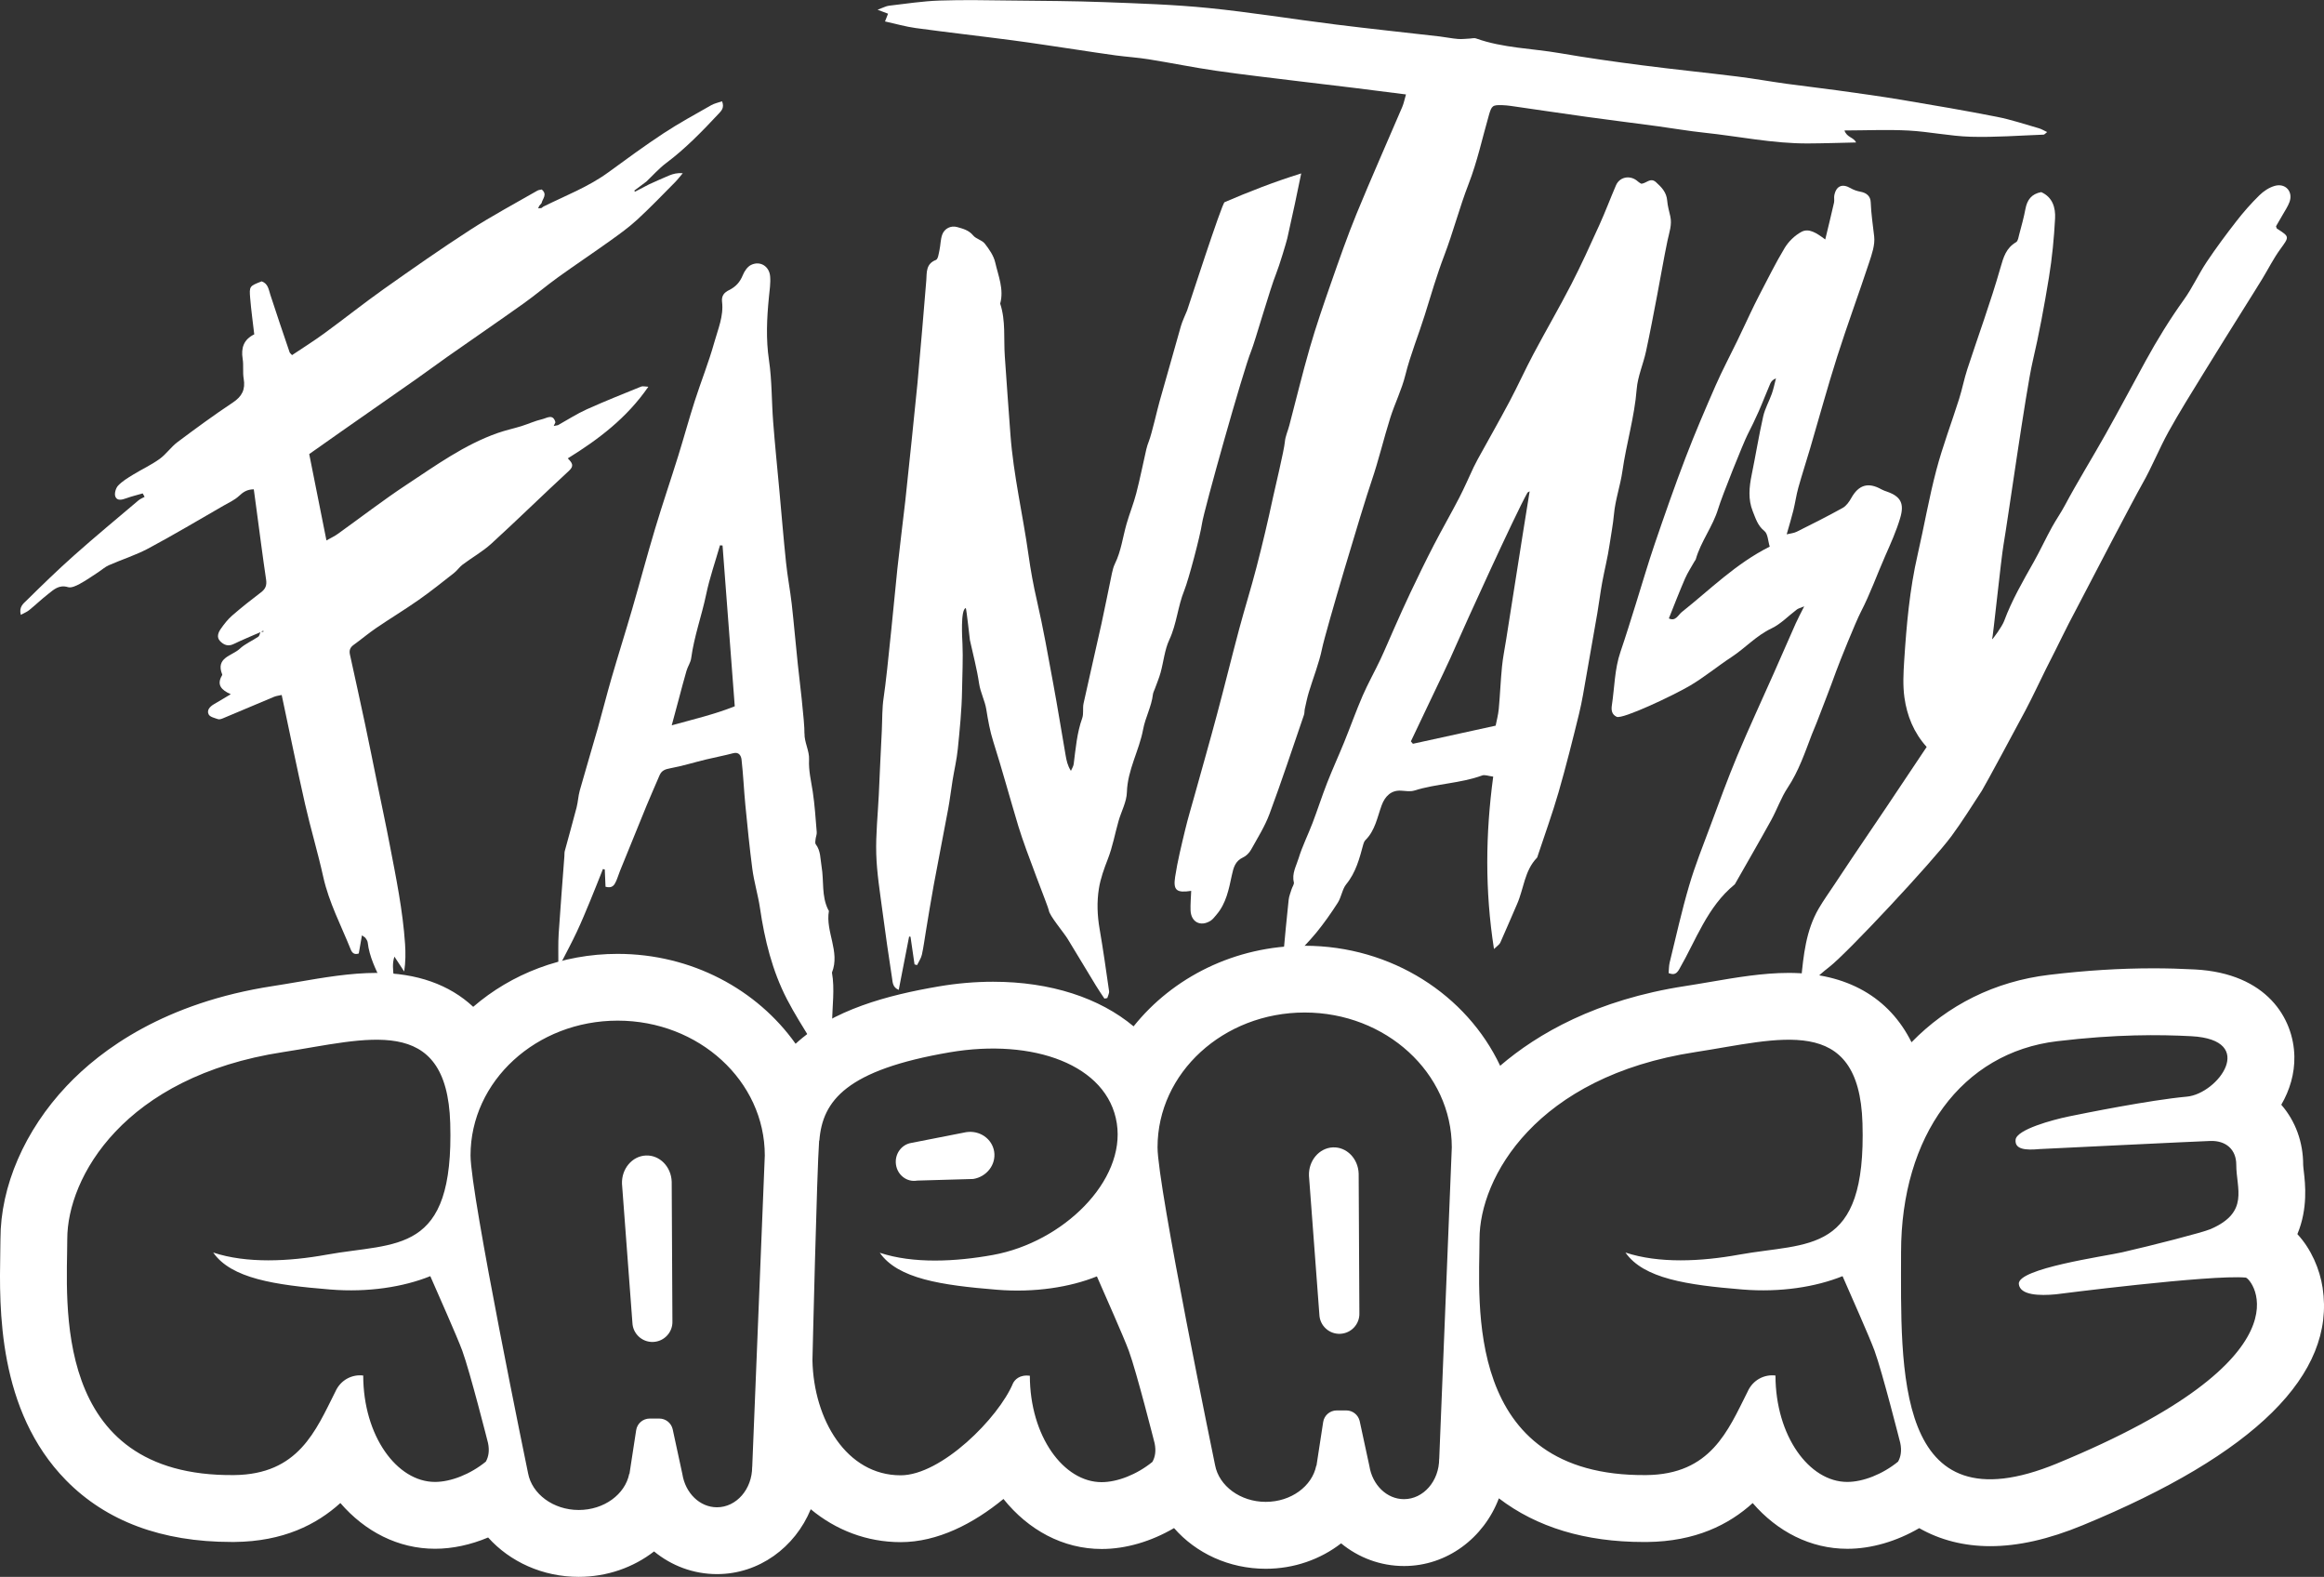 <?xml version="1.0" encoding="UTF-8"?><svg id="Layer_2" xmlns="http://www.w3.org/2000/svg" viewBox="0 0 618.07 419.26"><rect x="0" y="0" width="618.07" height="419.26" fill="#333333" stroke="none"/><defs><style>.cls-1{fill:#fff;}</style></defs><g id="Layer_1-2"><g><path class="cls-1" d="M243.84,313.9l14.99-.43c3.61-.58,6.1-3.84,5.57-7.27s-3.88-5.75-7.49-5.17l-14.58,2.86c-2.65,.44-4.46,3.03-4.04,5.8,.42,2.77,2.9,4.66,5.55,4.22Z"/><path class="cls-1" d="M617.71,342.43c-.76-4.99-3.03-10.32-6.72-14.3,2.85-6.81,2.08-13.45,1.72-16.57-.07-.64-.18-1.52-.18-1.82,.01-6.05-2.05-11.68-5.82-16.01,2.25-3.87,3.57-8.25,3.48-12.85-.19-10.03-7.24-22.1-26.46-23.12-3.76-.2-7.38-.3-11.05-.3-8.86,0-17.91,.56-27.67,1.73-14.55,1.73-27.06,8.1-36.64,17.93-5.92-11.91-17.15-18.44-32.65-18.44-6.91,0-14.02,1.22-20.9,2.4-2.18,.37-4.39,.75-6.6,1.09-23.69,3.63-39.35,12.71-49.25,21.2-8.86-18.78-28.84-31.91-52.01-31.91-18.57,0-35.09,8.43-45.48,21.43-9.02-7.54-22.01-11.86-37.38-11.86-4.74,0-9.61,.42-14.48,1.25-13.41,2.29-28.14,6.14-38.03,15.24-10.22-14.4-27.62-23.9-47.34-23.9-14.78,0-28.27,5.34-38.4,14.08-6.3-5.89-14.99-9.02-25.73-9.02-6.91,0-14.02,1.22-20.9,2.4-2.18,.37-4.39,.75-6.6,1.09-28.76,4.4-45.7,16.85-54.84,26.51C6.56,300.54,.12,315.4,.12,329.44c0,1.07-.02,2.29-.05,3.63-.26,14.66-.74,41.95,17.51,60.53,10.68,10.87,25.46,16.38,43.93,16.38h.91c12.85-.13,21.75-4.59,28.1-10.35,6.55,7.58,15.36,12.16,25.18,12.16,4.65,0,9.49-1.05,14.12-3,5.8,6.46,14.49,10.47,24.08,10.47,7.55,0,14.57-2.51,20.05-6.76,4.63,3.8,10.45,6.03,16.74,6.03,11.16,0,20.76-7.11,24.93-17.25,6.69,5.55,14.9,8.75,23.93,8.75,9.79,0,19.36-4.93,27.32-11.48,6.63,8.26,15.83,13.3,26.13,13.3,6.4,0,13.15-1.99,19.24-5.56,5.8,6.66,14.62,10.82,24.38,10.82,7.55,0,14.57-2.51,20.05-6.76,4.63,3.8,10.45,6.03,16.74,6.03,11.43,0,21.23-7.47,25.22-18,10.07,7.7,22.97,11.61,38.49,11.61h.91c12.85-.13,21.75-4.59,28.1-10.35,6.55,7.58,15.36,12.16,25.18,12.16,6.35,0,13.05-1.96,19.11-5.49,5.53,3.15,11.92,4.79,18.87,4.79h0c7.47,0,15.52-1.82,24.6-5.56,45.83-18.89,67.31-40.12,63.82-63.1Zm-488.5,46.19c-4.13,3.37-9.34,5.4-13.52,5.4-10.13,0-19.07-12.23-19.09-28.29-2.82-.36-5.99,1.04-7.44,4.35-5.21,10.33-9.77,21.95-26.92,22.12-48.95,.48-44.35-46.41-44.35-62.76s15.01-43.21,57.42-49.71c22.17-3.39,43.54-10.51,44.43,18.89,1.06,35.26-14.29,31.6-32.93,34.99-9.93,1.8-21.2,2.38-30.11-.58,4.82,6.9,16.3,8.63,31.13,9.83,10.08,.82,19.49-.68,26.61-3.55,2.1,4.84,7.06,15.91,8.51,19.84,2.05,5.59,6.84,24.52,6.84,24.52,.43,2.05,.14,3.66-.58,4.95Zm70.83,1.4c0,5.93-4.19,10.74-9.36,10.74-4.6,0-8.41-3.8-9.2-8.81l-2.59-11.99c-.4-1.63-1.86-2.79-3.54-2.79h-2.56c-1.8,0-3.33,1.31-3.6,3.09l-1.78,11.6h-.06c-1.1,5.46-6.69,9.62-13.44,9.62s-12.44-4.24-13.47-9.78c0,0-15.3-74.05-15.3-84.48,0-19.8,17.52-35.85,39.13-35.85s39.13,16.05,39.13,35.85c0,.41-3.34,82.78-3.34,82.78Zm106.46-1.34c-4.13,3.37-9.34,5.4-13.52,5.4-10.13,0-19.07-12.23-19.09-28.29-2.82-.36-4.01,1.14-4.45,1.94-3.83,9.24-19.09,24.53-29.91,24.53-14.39,0-23.12-14.79-23.46-30.55,0,0,1.18-50.44,1.78-58.43l.06-.02c.83-10.62,7.19-18.78,34.68-23.47,22.11-3.77,42.01,3.27,44.43,18.89,2.37,15.32-14.29,31.6-32.93,34.99-9.93,1.8-21.2,2.38-30.11-.58,4.82,6.9,16.3,8.63,31.13,9.83,10.08,.82,19.49-.68,26.61-3.55,2.1,4.84,7.06,15.91,8.51,19.84,2.05,5.59,6.84,24.52,6.84,24.52,.43,2.05,.14,3.66-.58,4.95Zm76.25-.82c0,5.93-4.19,10.74-9.36,10.74-4.6,0-8.41-3.8-9.2-8.81l-2.59-11.99c-.4-1.63-1.86-2.79-3.54-2.79h-2.56c-1.8,0-3.33,1.31-3.6,3.09l-1.78,11.6h-.06c-1.1,5.46-6.69,9.62-13.44,9.62s-12.44-4.24-13.47-9.78c0,0-15.3-74.05-15.3-84.48,0-19.8,17.52-35.85,39.13-35.85s39.13,16.05,39.13,35.85c0,.41-3.34,82.78-3.34,82.78Zm122.05,.76c-4.13,3.37-9.34,5.4-13.52,5.4-10.13,0-19.07-12.23-19.09-28.29-2.82-.36-5.99,1.04-7.44,4.35-5.21,10.33-9.77,21.95-26.92,22.12-48.95,.48-44.35-46.41-44.35-62.76s15.01-43.21,57.42-49.71c22.17-3.39,43.54-10.51,44.43,18.89,1.06,35.26-14.29,31.6-32.93,34.99-9.93,1.8-21.2,2.38-30.11-.58,4.82,6.9,16.3,8.63,31.13,9.83,10.08,.82,19.49-.68,26.61-3.55,2.1,4.84,7.06,15.91,8.51,19.84,2.05,5.59,6.84,24.52,6.84,24.52,.43,2.05,.14,3.66-.58,4.95Zm42.3,.48c-43.5,17.92-41.51-25.13-41.51-56.13s16.2-53.12,41.51-56.13c15.68-1.87,27.16-1.78,35.67-1.33,17.76,.95,7.06,15.31-1.17,16.07-9.89,.91-27.34,4.43-31.52,5.29-4.05,.84-13.75,3.43-14.03,6.16-.26,2.61,2.68,2.83,6.34,2.49,0,0,42.65-2.08,45.49-2.16,4.09-.12,6.87,2.25,6.86,6.35-.01,6.32,3.57,12.59-6.84,17.09-2.09,.9-15.69,4.39-23.52,6.17-4.7,1.07-27.86,4.3-27.47,8.42,.29,3.03,5.55,3.15,9.82,2.75,0,0,41.15-5.29,50.52-4.45,1.52,.14,18.72,21.03-50.16,49.41Z"/><path class="cls-1" d="M354.48,305.07c-3.65,.16-6.5,3.53-6.36,7.53l2.77,36.93c.11,2.94,2.59,5.23,5.53,5.11,2.94-.12,5.23-2.59,5.11-5.53l-.19-37.08c-.14-4-3.22-7.12-6.87-6.96Z"/><path class="cls-1" d="M171.77,307.23c-3.65,.16-6.5,3.53-6.35,7.53l2.77,36.93c.11,2.94,2.59,5.23,5.53,5.11s5.23-2.59,5.11-5.53l-.19-37.08c-.14-4-3.22-7.12-6.87-6.96Z"/></g><g><path class="cls-1" d="M316.83,236.86c-3.88,.6-4.85-.1-4.31-3.67,.64-4.22,1.68-8.38,2.67-12.54,.74-3.09,1.67-6.14,2.52-9.21,2-7.19,4.05-14.36,5.97-21.56,2.02-7.53,3.87-15.1,5.88-22.63,1.47-5.49,3.18-10.91,4.6-16.41,1.59-6.14,3.06-12.32,4.38-18.52,.51-2.39,2.98-12.6,3.17-14.84,.13-1.49,.81-2.92,1.19-4.39,1.82-6.89,3.48-13.83,5.46-20.67,1.67-5.77,3.63-11.45,5.61-17.12,2.17-6.2,4.33-12.42,6.82-18.49,3.91-9.52,8.1-18.91,12.14-28.37,.42-.98,.61-2.05,.99-3.33-4.77-.6-9.18-1.18-13.6-1.72-5-.61-10-1.19-15-1.8-7.34-.91-14.69-1.73-22-2.79-5.95-.86-11.86-2.08-17.8-3.03-2.91-.47-5.87-.65-8.8-1.04-3.47-.46-6.93-1.02-10.39-1.53-5.66-.83-11.3-1.72-16.97-2.47-8.6-1.13-17.22-2.1-25.81-3.27-2.68-.36-5.31-1.13-8.18-1.76l.81-2.06-2.79-1.05c1.52-.55,2.25-.98,3.02-1.07,4.48-.52,8.95-1.22,13.45-1.37,6.37-.22,12.76-.08,19.13-.01,8.25,.09,16.51,.12,24.76,.43,9.22,.35,18.47,.64,27.64,1.56,11.24,1.13,22.41,2.96,33.63,4.36,9.27,1.16,18.56,2.13,27.84,3.2,1.63,.19,3.25,.54,4.89,.67,1.05,.09,2.13-.07,3.19-.11,.53-.02,1.12-.21,1.59-.04,7.21,2.58,14.86,2.64,22.29,3.92,7.25,1.25,14.53,2.28,21.83,3.22,8.46,1.1,16.96,1.95,25.43,3,4.35,.54,8.67,1.32,13.01,1.92,4.53,.63,9.08,1.13,13.6,1.76,5.74,.8,11.49,1.58,17.2,2.54,8.43,1.41,16.85,2.85,25.23,4.5,3.76,.74,7.42,1.98,11.11,3.03,.69,.2,1.32,.59,2.21,1.01-.49,.37-.71,.69-.95,.69-6.45,.24-12.91,.74-19.36,.56-5.53-.16-11.02-1.35-16.55-1.65-5.54-.29-11.11-.04-17.05-.02,.68,1.92,2.41,1.75,3.11,3.19-4.25,.09-8.52,.24-12.79,.26-9.33,.05-18.47-1.9-27.7-2.87-4.11-.43-8.18-1.15-12.28-1.7-6.3-.85-12.6-1.63-18.89-2.5-6.71-.93-13.42-1.94-20.13-2.9-.76-.11-1.53-.18-2.3-.21-2.62-.08-2.85,.11-3.6,2.75-1.74,6.07-3.08,12.3-5.36,18.17-2.43,6.26-4.09,12.76-6.48,19.03-1.98,5.19-3.54,10.54-5.19,15.85-1.67,5.35-3.81,10.52-5.17,15.99-.96,3.88-2.8,7.53-4.01,11.36-1.74,5.52-3.06,11.18-4.92,16.65-2.76,8.11-12.3,40.24-13.21,44.67-.81,3.95-2.35,7.74-3.52,11.61-.44,1.45-.74,2.94-1.07,4.42-.12,.53-.05,1.12-.23,1.63-3.01,8.77-5.91,17.57-9.14,26.26-1.24,3.35-3.19,6.44-4.94,9.59-.46,.82-1.26,1.64-2.11,2.03-2.1,.97-2.55,2.71-2.99,4.74-.79,3.7-1.5,7.49-4.1,10.51-.49,.56-.94,1.21-1.56,1.6-2.67,1.67-5.2,.35-5.32-2.78-.06-1.63,.1-3.28,.17-5.17Z"/><path class="cls-1" d="M256.82,161.69c-1.4,.44-.91,8.18-.85,9.49,.18,3.64-.05,8.49-.11,12.34-.08,5.21-.61,10.42-1.13,15.61-.28,2.8-.94,5.56-1.39,8.34-.41,2.55-.71,5.12-1.18,7.66-1.25,6.75-2.6,13.48-3.84,20.23-.76,4.1-1.4,8.21-2.09,12.32-.35,2.06-.6,4.14-1.06,6.18-.22,.96-.84,1.83-1.27,2.74l-.68-.18c-.36-2.45-.71-4.9-1.07-7.36l-.37-.05c-.91,4.67-1.82,9.33-2.76,14.18-1.62-.66-1.61-1.99-1.77-3.07-.91-5.97-1.79-11.94-2.57-17.92-.66-5.04-1.49-10.09-1.64-15.15-.15-5.24,.43-10.51,.68-15.77,.13-2.73,.25-5.46,.37-8.19,.14-2.96,.28-5.91,.43-8.86,.14-2.92,.05-5.88,.49-8.76,1.04-6.79,3.15-29.74,3.66-34.37,.65-5.99,1.42-11.97,2.1-17.97,.44-3.89,2.98-28.4,3.24-31.3,.49-5.43,2.08-23.63,2.34-27.3,.15-2.13-.14-4.37,2.57-5.42,.56-.22,.73-1.66,.93-2.58,.3-1.37,.27-2.84,.73-4.13,.59-1.65,2.32-2.5,3.97-2.03,1.53,.44,3.09,.81,4.26,2.23,.77,.94,2.35,1.23,3.1,2.18,1.16,1.49,2.35,3.19,2.76,4.97,.82,3.59,2.38,7.15,1.33,10.98,1.51,4.57,.9,9.35,1.23,14.02,.49,6.96,.97,13.92,1.5,20.87,.81,10.78,3.31,21.27,4.8,31.92,.57,4.08,1.3,8.09,2.23,12.11,1.68,7.32,2.99,14.73,4.35,22.12,1.17,6.33,2.19,12.7,3.29,19.04,.24,1.37,.5,2.73,1.41,4.15,.26-.6,.66-1.18,.74-1.81,.53-4.11,.85-8.24,2.27-12.21,.42-1.19,.08-2.63,.35-3.89,1.55-7.1,3.22-14.18,4.78-21.27,.98-4.45,1.84-8.94,2.78-13.4,.18-.85,.41-1.72,.79-2.5,1.65-3.36,2.08-7.06,3.09-10.59,.78-2.72,1.86-5.35,2.57-8.09,1.01-3.88,1.78-7.81,2.68-11.72,.17-.74,.41-1.47,.69-2.18,.76-1.89,2.36-8.95,2.82-10.49,.93-3.13,4.65-16.52,5.68-20.06,.42-1.44,1.1-2.81,1.67-4.22,.19-.48,9.24-28.46,9.96-28.77,6.45-2.77,12.98-5.34,20.38-7.65-.63,3.06-1.13,5.54-1.67,8.02-.66,3.08-1.34,6.16-2.03,9.23-.24,1.06-2.15,7.38-2.96,9.38-1.59,3.9-5.67,18.21-6.64,20.57-2.15,5.23-12.62,42.57-13.08,45.86-.44,3.13-3.56,14.95-4.71,17.79-1.74,4.27-2.01,8.92-3.99,13.15-1.25,2.68-1.52,5.82-2.32,8.73-.4,1.45-1,2.85-1.51,4.27-.18,.51-.47,1.01-.53,1.54-.38,3.23-2.02,6.13-2.6,9.26-1.05,5.67-4.15,10.76-4.32,16.73-.07,2.56-1.48,5.07-2.21,7.62-.96,3.36-1.58,6.85-2.84,10.09-1.01,2.61-1.98,5.25-2.4,7.94-.56,3.51-.43,7.11,.19,10.69,.95,5.5,1.73,11.03,2.52,16.55,.08,.58-.31,1.23-.47,1.84-.26,.05-.51,.09-.77,.14-.76-1.15-1.54-2.28-2.26-3.46-2.52-4.12-4.99-8.27-7.51-12.4-1.05-1.72-4.89-6.23-5.02-7.62-.07-.74-6.02-15.47-8.1-22.36-2.26-7.49-4.3-15.05-6.67-22.51-.9-2.84-1.39-5.66-1.86-8.58-.36-2.26-1.56-4.46-1.92-6.9-.57-3.86-1.59-7.66-2.43-11.48-.04-.2-.9-8.15-1.1-8.57Z"/><path class="cls-1" d="M144.65,54.86c5.78-2.86,11.84-5.18,17.11-9.02,4.85-3.54,9.7-7.1,14.71-10.4,4.09-2.69,8.42-5.04,12.68-7.47,.86-.49,1.9-.69,2.88-1.04,.67,1.67-.14,2.49-.86,3.26-4.39,4.69-8.84,9.3-14.01,13.17-1.91,1.43-3.52,3.27-5.26,4.92-1.07,.8-2.14,1.6-3.21,2.4l.18,.29c1.23-.64,2.47-1.29,3.7-1.93,1.8-.8,3.59-1.65,5.41-2.39,1.07-.44,2.21-.72,3.61-.6-.69,.8-1.32,1.65-2.06,2.4-3.31,3.34-6.57,6.74-10.02,9.92-2.25,2.07-4.75,3.87-7.24,5.65-4.57,3.27-9.25,6.39-13.81,9.67-3.13,2.25-6.06,4.76-9.2,6.99-6.69,4.76-13.46,9.4-20.18,14.11-2.83,1.99-5.6,4.06-8.43,6.04-6.59,4.62-13.19,9.21-19.79,13.83-2.84,1.99-5.67,3.99-8.62,6.07,1.52,7.62,3.01,15.11,4.58,22.96,1.2-.68,2.17-1.12,3.01-1.73,6.11-4.37,12.06-8.97,18.32-13.1,7.76-5.11,15.34-10.62,24.24-13.74,2.04-.72,4.18-1.17,6.25-1.81,1.88-.59,3.7-1.43,5.61-1.87,1.15-.26,2.84-1.53,3.47,.84-.15,.33-.3,.66-.46,.98l1.14-.22c2.53-1.41,4.98-3,7.61-4.19,4.77-2.15,9.65-4.09,14.5-6.06,.44-.18,1.03,.01,1.92,.04-5.7,8.28-13.25,13.99-21.42,19.04,1.14,1.19,1.78,1.95,.32,3.3-6.93,6.39-13.67,13-20.63,19.36-2.31,2.11-5.12,3.68-7.64,5.57-.85,.64-1.47,1.59-2.31,2.25-3.1,2.43-6.17,4.89-9.39,7.15-3.7,2.6-7.59,4.94-11.33,7.49-2.06,1.4-3.97,3.03-6,4.49-.94,.68-1.2,1.47-.96,2.56,1.36,6.18,2.72,12.37,4.04,18.56,1.11,5.23,2.15,10.47,3.22,15.7,1.11,5.44,2.29,10.88,3.33,16.34,1.68,8.73,3.47,17.44,4.07,26.33,.16,2.39,.15,4.8-.23,7.34-.78-1.19-1.56-2.37-2.6-3.96-1.23,3.65,1.03,7.07-.82,10.84-1.03-1.63-1.94-2.79-2.56-4.1-1.59-3.36-3.29-6.69-3.72-10.48-.05-.41-.31-.83-.57-1.18-.18-.25-.5-.39-.97-.73-.3,1.72-.57,3.27-.84,4.81-1.17,.41-1.77-.15-2.13-1.04-2.56-6.39-5.81-12.51-7.32-19.33-1.43-6.48-3.36-12.86-4.83-19.33-2.17-9.57-4.12-19.19-6.22-29.03-.68,.16-1.41,.23-2.06,.5-4.55,1.89-9.07,3.83-13.62,5.73-.39,.16-.91,.32-1.27,.2-.88-.31-2.1-.57-2.46-1.24-.58-1.09,.27-2.06,1.3-2.68,1.39-.83,2.78-1.65,4.57-2.71-2.52-1.1-3.78-2.51-2.38-4.92,.05-.09,.14-.23,.11-.3-1.86-4.57,2.63-4.96,4.65-6.86,1.4-1.32,3.31-2.1,4.93-3.21,.34-.23,.4-.86,.6-1.31,.26,0,.52,0,.77,0l-.03-.3-.71,.37c-2.4,1.06-4.83,2.05-7.19,3.19-1.46,.71-2.61,.23-3.57-.75-1.05-1.08-.51-2.33,.19-3.33,.87-1.25,1.83-2.48,2.98-3.48,2.49-2.16,5.07-4.21,7.7-6.2,1.21-.91,1.56-1.88,1.34-3.38-.9-6.06-1.67-12.13-2.49-18.2-.26-1.92-.52-3.85-.78-5.8-1.82,.02-2.85,.75-3.94,1.77-1.15,1.08-2.69,1.76-4.09,2.57-6.65,3.82-13.23,7.75-19.99,11.37-3.35,1.79-7.04,2.94-10.54,4.48-.99,.43-1.83,1.21-2.75,1.81-1.66,1.08-3.28,2.23-5.01,3.16-.94,.51-2.23,1.12-3.1,.85-2.36-.72-3.78,.65-5.3,1.85-1.73,1.36-3.32,2.88-5.03,4.27-.59,.48-1.33,.76-2.21,1.25-.56-2.11,.68-3,1.52-3.82,4.15-4.09,8.33-8.16,12.69-12.03,5.58-4.96,11.33-9.72,17.02-14.54,.49-.42,1.12-.67,1.69-.99l-.51-.91c-1.47,.43-2.96,.78-4.39,1.3-1.12,.4-2.41,.74-2.88-.45-.31-.78,.1-2.25,.72-2.91,1.11-1.18,2.57-2.05,3.97-2.91,2.33-1.43,4.85-2.59,7.06-4.18,1.76-1.26,3.03-3.18,4.76-4.48,4.83-3.62,9.7-7.19,14.73-10.53,2.44-1.62,3.39-3.46,2.89-6.33-.3-1.72,.01-3.54-.27-5.26-.48-2.94,.28-5.19,3.08-6.54-.38-3.27-.82-6.42-1.08-9.59-.27-3.23-.19-3.24,3.05-4.5,1.71,.58,1.86,2.17,2.33,3.63,1.65,5.1,3.39,10.17,5.11,15.24,.06,.19,.28,.33,.64,.74,2.82-1.89,5.75-3.72,8.53-5.75,5.31-3.87,10.44-7.97,15.8-11.77,7.6-5.38,15.23-10.73,23.05-15.78,5.79-3.74,11.89-6.99,17.86-10.43,.35-.2,.82-.22,1.16-.31,1.6,1.34,.2,2.46-.04,3.63-.21,.24-.41,.48-.62,.72l-.29,.67c.29-.03,.57-.05,.86-.08,.22-.16,.44-.32,.66-.48Z"/><path class="cls-1" d="M397.32,252.29c-2.42-15.52-2.25-30.52-.2-45.8-1.29-.16-2.23-.56-2.92-.31-5.84,2.13-12.14,2.16-18.04,4.01-1.07,.33-2.33,.12-3.5,.04-2.6-.19-4.3,1.42-5.21,3.9-1.16,3.17-1.73,6.68-4.29,9.22-.28,.28-.48,.71-.58,1.11-1.02,3.77-1.96,7.49-4.57,10.68-1.02,1.25-1.27,3.39-2.23,4.89-1.74,2.72-3.62,5.39-5.66,7.89-2,2.45-4.26,4.69-6.43,7-.5,.54-1.12,.97-2.09,1.79-.16-1.12-.4-1.8-.34-2.45,.45-5.01,.93-10.02,1.46-15.02,.1-.96,.5-1.89,.78-2.82,.19-.63,.73-1.31,.6-1.84-.57-2.34,.64-4.33,1.26-6.36,.98-3.22,2.52-6.26,3.72-9.42,1.35-3.54,2.5-7.15,3.88-10.67,1.43-3.66,3.08-7.24,4.56-10.89,1.66-4.08,3.13-8.24,4.88-12.27,1.43-3.28,3.2-6.42,4.73-9.66,1.3-2.76,2.46-5.59,3.71-8.37,1.41-3.15,2.8-6.32,4.29-9.43,2-4.2,4.02-8.38,6.16-12.51,2.19-4.24,4.58-8.39,6.78-12.63,1.39-2.68,2.57-5.45,3.86-8.18,.33-.69,.68-1.37,1.05-2.04,2.85-5.17,5.77-10.3,8.54-15.51,2.19-4.13,4.11-8.4,6.31-12.53,3.28-6.18,6.81-12.23,10.02-18.45,2.67-5.19,5.09-10.52,7.5-15.84,1.58-3.47,2.91-7.05,4.42-10.55,1.02-2.35,3.92-2.8,5.86-.99,.24,.22,.54,.37,.83,.56,1.33,.01,2.43-1.77,3.94-.41,1.51,1.35,2.81,2.72,2.99,4.9,.11,1.4,.5,2.78,.82,4.16,.52,2.25-.28,4.31-.73,6.45-1,4.78-1.81,9.61-2.73,14.41-.97,5.04-1.91,10.09-3,15.11-.73,3.36-2.2,6.62-2.47,9.99-.58,7.41-2.76,14.51-3.8,21.82-.55,3.87-1.91,7.64-2.25,11.51-.24,2.71-.78,5.34-1.16,8-.49,3.41-1.36,6.76-1.98,10.15-.49,2.67-.81,5.36-1.27,8.04-.96,5.59-1.94,11.18-2.94,16.77-.6,3.34-1.11,6.71-1.92,10-1.71,6.98-3.46,13.97-5.45,20.87-1.64,5.67-3.66,11.24-5.52,16.85-.07,.21-.1,.46-.24,.61-3.33,3.44-3.49,8.23-5.29,12.32-1.5,3.41-2.93,6.85-4.46,10.25-.23,.51-.83,.86-1.67,1.68Zm-22.11-55.19l.55,.66c7.2-1.58,14.4-3.16,22.01-4.82,.25-1.3,.68-2.87,.83-4.46,.35-3.75,.49-7.52,.86-11.26,.23-2.39,.73-4.76,1.1-7.14,1.49-9.48,2.98-18.96,4.48-28.44,.57-3.63,1.17-7.26,1.77-11.01-.3,.19-.52,.26-.6,.4-3.35,5.94-17.1,36.24-18.6,39.73-2.42,5.62-5.15,11.1-7.76,16.63-1.53,3.24-3.08,6.48-4.62,9.71Z"/><path class="cls-1" d="M532.99,165.15c2.05-5.54,4.99-10.6,7.87-15.71,1.75-3.1,3.23-6.35,4.96-9.46,1.05-1.88,2.28-3.64,3.31-5.56,3.41-6.39,7.25-12.56,10.8-18.88,3.63-6.46,7.11-13.01,10.67-19.52,3.09-5.64,6.45-11.1,10.21-16.34,2.27-3.16,3.89-6.78,6.06-10.03,2.49-3.72,5.17-7.33,7.92-10.86,1.87-2.41,3.91-4.72,6.08-6.85,1.12-1.11,2.61-2.1,4.11-2.52,2.84-.8,4.91,1.52,3.93,4.25-.44,1.21-1.19,2.31-1.83,3.44-.58,1.04-1.19,2.06-1.77,3.05,.1,.25,.13,.54,.27,.64,3.41,2.19,3.29,2.1,.81,5.53-1.78,2.46-3.15,5.21-4.74,7.82-1.47,2.41-2.99,4.8-4.48,7.19-3.7,5.93-7.43,11.84-11.08,17.8-3.18,5.18-6.42,10.33-9.36,15.64-2.51,4.54-4.43,9.41-7,13.91-2.02,3.53-14.36,27.1-15.92,30.17-1.18,2.33-2.44,4.61-3.63,6.94-1.2,2.35-2.35,4.72-3.53,7.08-.83,1.66-1.69,3.31-2.52,4.98-1.83,3.69-3.56,7.44-5.49,11.08-2,3.76-10.82,20.16-11.58,21.32-2.65,4.05-5.21,8.18-8.08,12.07-4.99,6.76-27.81,31.21-32.54,34.82-1.38,1.05-2.66,2.23-4,3.35-.87,.73-1.75,1.45-3,2.48-.23-1.21-.49-1.81-.44-2.39,.64-6.56,1.27-13.13,4.67-18.99,1.25-2.15,2.71-4.18,4.09-6.26,1.6-2.42,3.2-4.84,4.82-7.24,3.04-4.52,6.11-9.02,9.15-13.54,3.57-5.31,7.11-10.64,10.67-15.96-3.45-3.81-5.23-8.3-5.91-13.11-.45-3.2-.28-6.52-.07-9.77,.61-9.5,1.44-18.98,3.59-28.3,1.71-7.45,3-15,4.95-22.39,1.69-6.41,4.07-12.64,6.07-18.97,.82-2.59,1.33-5.29,2.17-7.87,2.94-9,6.23-17.9,8.82-27,.82-2.88,1.51-5.23,4.16-6.8,.52-.31,.65-1.35,.84-2.09,.59-2.23,1.22-4.46,1.64-6.72,.45-2.41,1.6-4.02,4.2-4.5,3.02,1.33,3.84,4.13,3.69,6.99-.28,5.24-.78,10.49-1.63,15.67-1.23,7.54-2.62,15.06-4.36,22.5-1.74,7.45-6.69,42.72-7.72,48.59-.64,3.61-2.82,24.84-3.04,25.14,.15,.07,2.66-3.4,3.19-4.82Z"/><path class="cls-1" d="M213.96,195c-.08,2.3,1.33,4.66,1.21,6.95-.15,2.96,.55,5.7,.98,8.53,.54,3.57,.76,7.18,1.06,10.78,.05,.59-.23,1.2-.3,1.81-.05,.47-.19,1.1,.04,1.4,1.35,1.78,1.2,3.9,1.55,5.93,.66,3.83-.07,7.88,1.78,11.52,.05,.1,.18,.2,.17,.28-.97,5.53,3.04,10.81,.81,16.39,.78,4.42,.07,8.86,.05,13.28-.01,2.85-.08,5.7-.21,8.55-.03,.76-.39,1.51-.6,2.26l-.75,.11c-1.3-1.97-2.66-3.9-3.88-5.91-2.25-3.71-4.61-7.38-6.6-11.24-3.9-7.56-5.92-15.79-7.14-24.12-.53-3.59-1.6-7.03-2.06-10.58-.73-5.6-1.29-11.23-1.84-16.85-.39-4.04-.56-8.11-1.02-12.14-.11-.92-.63-2.11-2.23-1.68-2.39,.64-4.82,1.08-7.23,1.67-3.18,.77-6.31,1.75-9.52,2.34-1.34,.25-2.27,.59-2.81,1.84-1.15,2.7-2.35,5.38-3.47,8.09-2.37,5.77-4.71,11.55-7.05,17.32-.37,.91-.64,1.86-1.04,2.75-.46,1.02-1,2-2.82,1.49-.07-1.47-.14-3.02-.2-4.58l-.49-.13c-1.12,2.79-2.2,5.6-3.36,8.38-1.16,2.79-2.3,5.59-3.59,8.32-1.33,2.84-2.83,5.6-4.25,8.39l-.66-.14c.02-2.59-.08-5.19,.09-7.78,.45-6.88,1.01-13.76,1.52-20.63,.03-.44-.01-.9,.1-1.32,1.04-3.86,2.14-7.71,3.14-11.58,.38-1.48,.44-3.05,.85-4.52,1.56-5.57,3.24-11.1,4.82-16.66,1.24-4.38,2.34-8.81,3.61-13.18,1.79-6.16,3.73-12.28,5.52-18.44,2.07-7.13,3.97-14.31,6.11-21.42,1.93-6.44,4.11-12.81,6.11-19.23,1.52-4.87,2.85-9.79,4.41-14.64,1.67-5.2,3.72-10.29,5.19-15.55,.98-3.52,2.53-7.03,2.07-10.81-.21-1.69,.68-2.54,1.84-3.1,1.79-.88,2.93-2.14,3.68-3.99,.42-1.05,1.22-2.24,2.18-2.71,2.4-1.18,4.87,.31,5.09,3.05,.15,1.83-.15,3.7-.33,5.55-.55,5.58-.82,11.1,.02,16.73,.8,5.39,.69,10.91,1.11,16.36,.46,5.98,1.07,11.95,1.62,17.92,.6,6.51,1.13,13.04,1.81,19.54,.38,3.67,1.09,7.31,1.51,10.98,.6,5.28,1.03,10.58,1.6,15.86,.33,3.03,1.88,15.83,1.78,18.59Zm-21.81-49.96l-.67-.05c-1.24,4.33-2.74,8.6-3.66,12.99-1.19,5.71-3.22,11.22-4,17.03-.15,1.14-.91,2.19-1.24,3.33-.76,2.59-1.43,5.21-2.13,7.82-.55,2.04-1.1,4.08-1.8,6.69,5.89-1.63,11.51-2.95,16.76-5.06-1.1-14.45-2.17-28.6-3.25-42.76Z"/><path class="cls-1" d="M485.43,63.65c.85-3.52,1.62-6.64,2.33-9.78,.14-.63-.05-1.33,.08-1.96,.5-2.5,2.14-3.16,4.32-1.88,.8,.47,1.74,.78,2.66,.95,1.63,.3,2.65,1.22,2.7,2.81,.11,3.06,.58,6.07,.92,9.09,.25,2.24-.61,4.7-1.35,6.94-2.76,8.35-5.81,16.6-8.48,24.97-2.59,8.12-4.82,16.35-7.23,24.52-1.02,3.46-2.14,6.88-3.11,10.35-.55,1.98-.83,4.04-1.32,6.04-.49,1.98-1.09,3.93-1.78,6.37,.97-.24,1.9-.3,2.67-.69,4.11-2.05,8.22-4.11,12.23-6.34,.95-.53,1.72-1.62,2.27-2.61,1.97-3.53,4.51-4.3,8.04-2.31,.47,.26,.99,.43,1.5,.61,3.66,1.29,4.61,3.18,3.48,6.99-1.03,3.49-2.53,6.79-3.99,10.11-2.17,4.93-3.98,10.04-6.45,14.82-1.47,2.85-5.74,13.46-6.6,15.85-1.64,4.56-3.42,9.06-5.15,13.58-.42,1.09-.9,2.14-1.32,3.23-1.85,4.84-3.49,9.73-6.41,14.12-1.77,2.67-2.83,5.8-4.39,8.63-3.12,5.65-6.36,11.24-9.55,16.85-.05,.1-.11,.2-.19,.27-7.28,5.95-10.22,14.75-14.72,22.53-.7,1.21-1.37,1.58-2.82,1.02,.09-.91,.06-1.89,.28-2.81,1.67-6.82,3.19-13.69,5.17-20.42,1.6-5.45,3.73-10.75,5.72-16.09,2.29-6.16,4.54-12.35,7.07-18.41,3.09-7.39,6.48-14.66,9.73-21.99,1.95-4.4,3.86-8.82,5.82-13.22,.59-1.33,1.29-2.62,2.27-4.57-1.1,.46-1.59,.56-1.94,.83-2.26,1.69-4.28,3.86-6.77,5.04-4.03,1.91-6.94,5.19-10.56,7.57-3.75,2.46-7.23,5.35-11.08,7.63-4.42,2.61-18,9.02-19.52,8.3-1.35-.64-1.47-1.82-1.28-3.09,.72-4.74,.71-9.59,2.29-14.2,1.45-4.24,2.76-8.52,4.1-12.79,1.67-5.3,3.21-10.65,5.01-15.91,2.62-7.66,5.28-15.31,8.18-22.87,2.49-6.51,5.25-12.93,8.05-19.32,1.76-4,3.83-7.87,5.73-11.81,1.19-2.45,2.32-4.92,3.5-7.38,.74-1.54,1.47-3.07,2.26-4.58,2.24-4.26,4.35-8.6,6.84-12.72,1.03-1.71,2.68-3.31,4.43-4.26,1.98-1.06,3.96,.22,6.34,2Zm-41.67,100.74c1.86,.97,2.55-.89,3.51-1.65,7.53-5.98,14.35-12.87,23.39-17.4-.46-1.46-.47-3.39-1.42-4.15-1.8-1.44-2.33-3.37-3.09-5.24-1.28-3.18-.96-6.43-.29-9.71,1.06-5.17,1.9-10.38,3.06-15.52,.47-2.09,1.59-4.02,2.31-6.06,.46-1.32,.73-2.71,1.09-4.07-.84,.35-1.28,.84-1.52,1.41-1.06,2.46-2.01,4.97-3.09,7.42-.91,2.07-1.91,4.11-2.94,6.13-1.11,2.17-6.8,16.34-7.81,19.69-1.44,4.79-4.62,8.71-5.97,13.48-.06,.2-.24,.36-.35,.56-.84,1.51-1.81,2.97-2.5,4.54-1.52,3.51-2.9,7.08-4.32,10.64l.08,.2-.13-.25Z"/></g></g></svg>